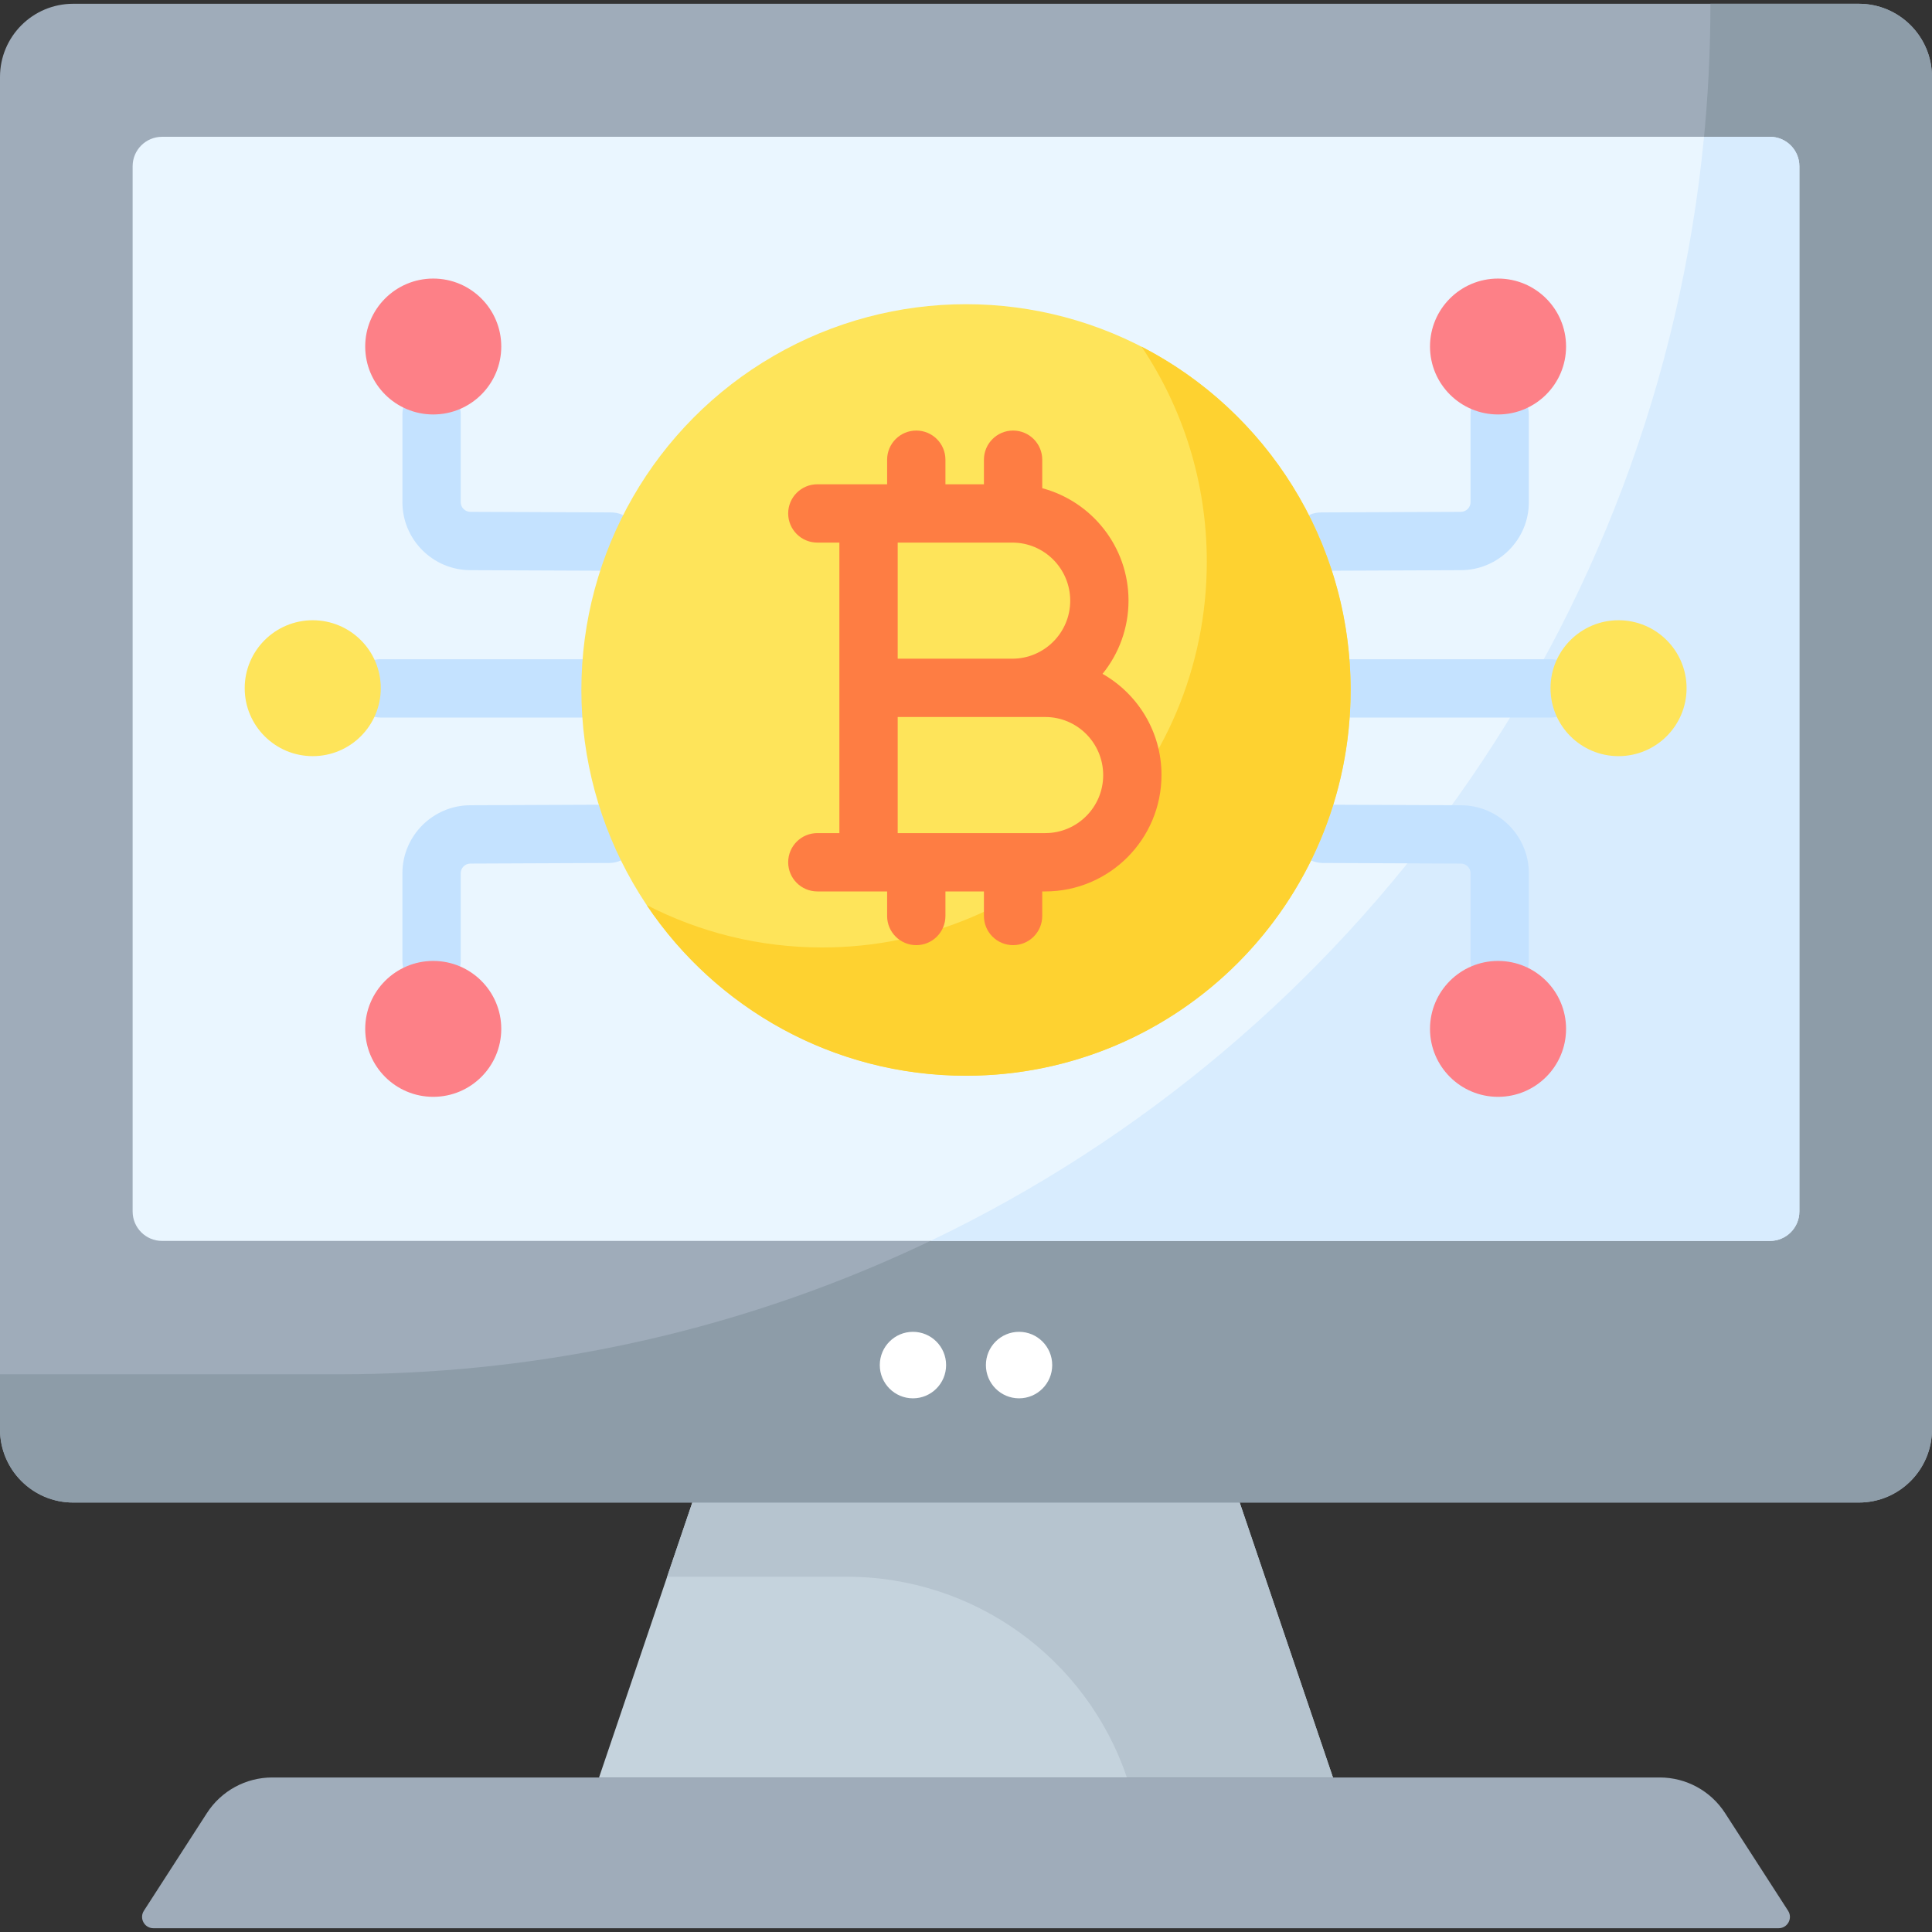 <svg id="Capa_1" enable-background="new 0 0 512 512" height="512" viewBox="0 0 512 512" width="512" xmlns="http://www.w3.org/2000/svg"><rect x="0" y="0" width="512" height="512" fill="#333333" stroke="none"/><g><path d="m353.245 471.046h-194.49l38.664-113.986h117.162z" fill="#c5d3dd"/><path d="m298.63 471.046h54.615l-38.664-113.986h-117.162l-20.619 60.788h47.616c33.579 0 63.427 21.395 74.214 53.198z" fill="#b6c4cf"/><path d="m492.603 398.189h-473.206c-10.713 0-19.397-8.684-19.397-19.397v-358.395c0-10.713 8.684-19.397 19.397-19.397h473.206c10.713 0 19.397 8.684 19.397 19.397v358.395c0 10.713-8.684 19.397-19.397 19.397z" fill="#9facba"/><path d="m492.604 1h-39.324c0 200.583-162.586 363.189-363.146 363.189h-90.134v14.602c0 10.713 8.684 19.398 19.396 19.398h473.208c10.712 0 19.396-8.685 19.396-19.398v-358.393c0-10.713-8.684-19.398-19.396-19.398z" fill="#8d9ca8"/><path d="m35.149 321.056v-277.002c0-4.308 3.493-7.801 7.801-7.801h426.1c4.308 0 7.801 3.493 7.801 7.801v277.002c0 4.308-3.493 7.801-7.801 7.801h-426.1c-4.309 0-7.801-3.492-7.801-7.801z" fill="#eaf6ff"/><path d="m469.051 36.253h-17.467c-12.464 129.407-92.825 238.962-205.029 292.604h222.495c4.308 0 7.8-3.493 7.8-7.801v-277.001c.001-4.309-3.491-7.802-7.799-7.802z" fill="#d8ecfe"/><path d="m471.346 511h-430.692c-2.376 0-3.809-2.63-2.521-4.626l16.706-25.895c3.793-5.88 10.312-9.432 17.31-9.432h367.692c7.003 0 13.528 3.555 17.324 9.44l16.701 25.887c1.289 1.996-.145 4.626-2.52 4.626z" fill="#9facba"/><ellipse cx="241.941" cy="361.76" fill="#fff" rx="8.787" ry="8.813"/><ellipse cx="270.06" cy="361.76" fill="#fff" rx="8.787" ry="8.813"/><g><g><g><path d="m410.898 190.157h-52.962c-4.268 0-7.726-3.46-7.726-7.727 0-4.268 3.459-7.727 7.726-7.727h52.962c4.268 0 7.726 3.46 7.726 7.727.001 4.267-3.458 7.727-7.726 7.727z" fill="#c4e2ff"/></g></g><g><g><path d="m350.117 151.252c-4.253 0-7.707-3.439-7.725-7.695-.017-4.268 3.428-7.742 7.694-7.759l37.056-.153c1.414-.006 2.565-1.155 2.565-2.562v-23.256c0-4.268 3.459-7.727 7.726-7.727s7.726 3.46 7.726 7.727v23.256c0 9.894-8.054 17.976-17.955 18.017l-37.055.153c-.01-.001-.021-.001-.032-.001z" fill="#c4e2ff"/></g></g><g><g><path d="m397.434 262.4c-4.268 0-7.726-3.459-7.726-7.727v-23.256c0-1.407-1.15-2.556-2.564-2.562l-36.563-.153c-4.268-.018-7.712-3.492-7.694-7.759.018-4.257 3.474-7.695 7.725-7.695h.033l36.563.153c9.899.041 17.953 8.124 17.953 18.017v23.256c-.001 4.267-3.46 7.726-7.727 7.726z" fill="#c4e2ff"/></g></g><g><g><path d="m154.063 190.157h-53.157c-4.268 0-7.726-3.46-7.726-7.727 0-4.268 3.459-7.727 7.726-7.727h53.157c4.268 0 7.726 3.46 7.726 7.727.001 4.267-3.458 7.727-7.726 7.727z" fill="#c4e2ff"/></g></g><g><g><path d="m161.883 151.252c-.011 0-.022 0-.033 0l-37.253-.153c-9.899-.04-17.954-8.123-17.954-18.017v-23.256c0-4.268 3.459-7.727 7.726-7.727 4.268 0 7.726 3.46 7.726 7.727v23.256c0 1.407 1.151 2.557 2.564 2.562l37.254.153c4.267.018 7.711 3.491 7.694 7.759-.015 4.258-3.472 7.696-7.724 7.696z" fill="#c4e2ff"/></g></g><g><g><path d="m114.37 262.4c-4.268 0-7.726-3.459-7.726-7.727v-23.256c0-9.893 8.054-17.975 17.954-18.017l36.759-.153h.033c4.251 0 7.707 3.439 7.725 7.695.018 4.268-3.428 7.742-7.694 7.759l-36.759.153c-1.414.006-2.565 1.155-2.565 2.562v23.256c0 4.269-3.459 7.728-7.727 7.728z" fill="#c4e2ff"/></g></g><ellipse cx="256" cy="182.851" fill="#fee45a" rx="101.931" ry="102.235"/><path d="m302.518 91.86c10.922 16.284 17.297 35.89 17.297 56.99 0 56.463-45.636 102.235-101.932 102.235-16.759 0-32.571-4.058-46.518-11.245 18.303 27.289 49.378 45.245 84.635 45.245 56.295 0 101.932-45.772 101.932-102.235 0-39.654-22.511-74.034-55.414-90.99z" fill="#fed230"/><path d="m292.187 178.577c4.299-5.306 6.882-12.066 6.882-19.433 0-14.241-9.715-26.252-22.864-29.763v-7.553c0-4.268-3.459-7.727-7.726-7.727s-7.726 3.46-7.726 7.727v6.511h-10.203v-6.511c0-4.268-3.459-7.727-7.726-7.727s-7.726 3.46-7.726 7.727v6.511h-3.801-1.123-13.57c-4.268 0-7.726 3.46-7.726 7.727s3.459 7.727 7.726 7.727h5.844v38.494 38.494h-5.844c-4.268 0-7.726 3.46-7.726 7.727s3.459 7.727 7.726 7.727h13.57 1.123 3.801v6.511c0 4.268 3.459 7.727 7.726 7.727s7.726-3.46 7.726-7.727v-6.511h10.202v6.511c0 4.268 3.459 7.727 7.726 7.727s7.726-3.46 7.726-7.727v-6.511h.803c16.984 0 30.801-13.819 30.801-30.871.001-11.467-6.302-21.484-15.621-26.787zm-8.57-19.367c0 8.464-6.885 15.35-15.349 15.35h-30.368v-30.767h30.367c8.464.001 15.35 6.887 15.35 15.417zm-6.609 61.572h-39.108v-30.767h30.367 8.74c8.463 0 15.348 6.886 15.348 15.416.001 8.464-6.884 15.351-15.347 15.351z" fill="#fe7d43"/><ellipse cx="428.93" cy="182.379" fill="#fee45a" rx="18.028" ry="18.007"/><ellipse cx="396.995" cy="91.83" fill="#fd8087" rx="18.028" ry="18.007"/><ellipse cx="396.995" cy="272.665" fill="#fd8087" rx="18.028" ry="18.007"/><ellipse cx="82.878" cy="182.379" fill="#fee45a" rx="18.028" ry="18.007"/><g fill="#fd8087"><ellipse cx="114.813" cy="91.83" rx="18.028" ry="18.007"/><ellipse cx="114.813" cy="272.665" rx="18.028" ry="18.007"/></g></g></g></svg>
